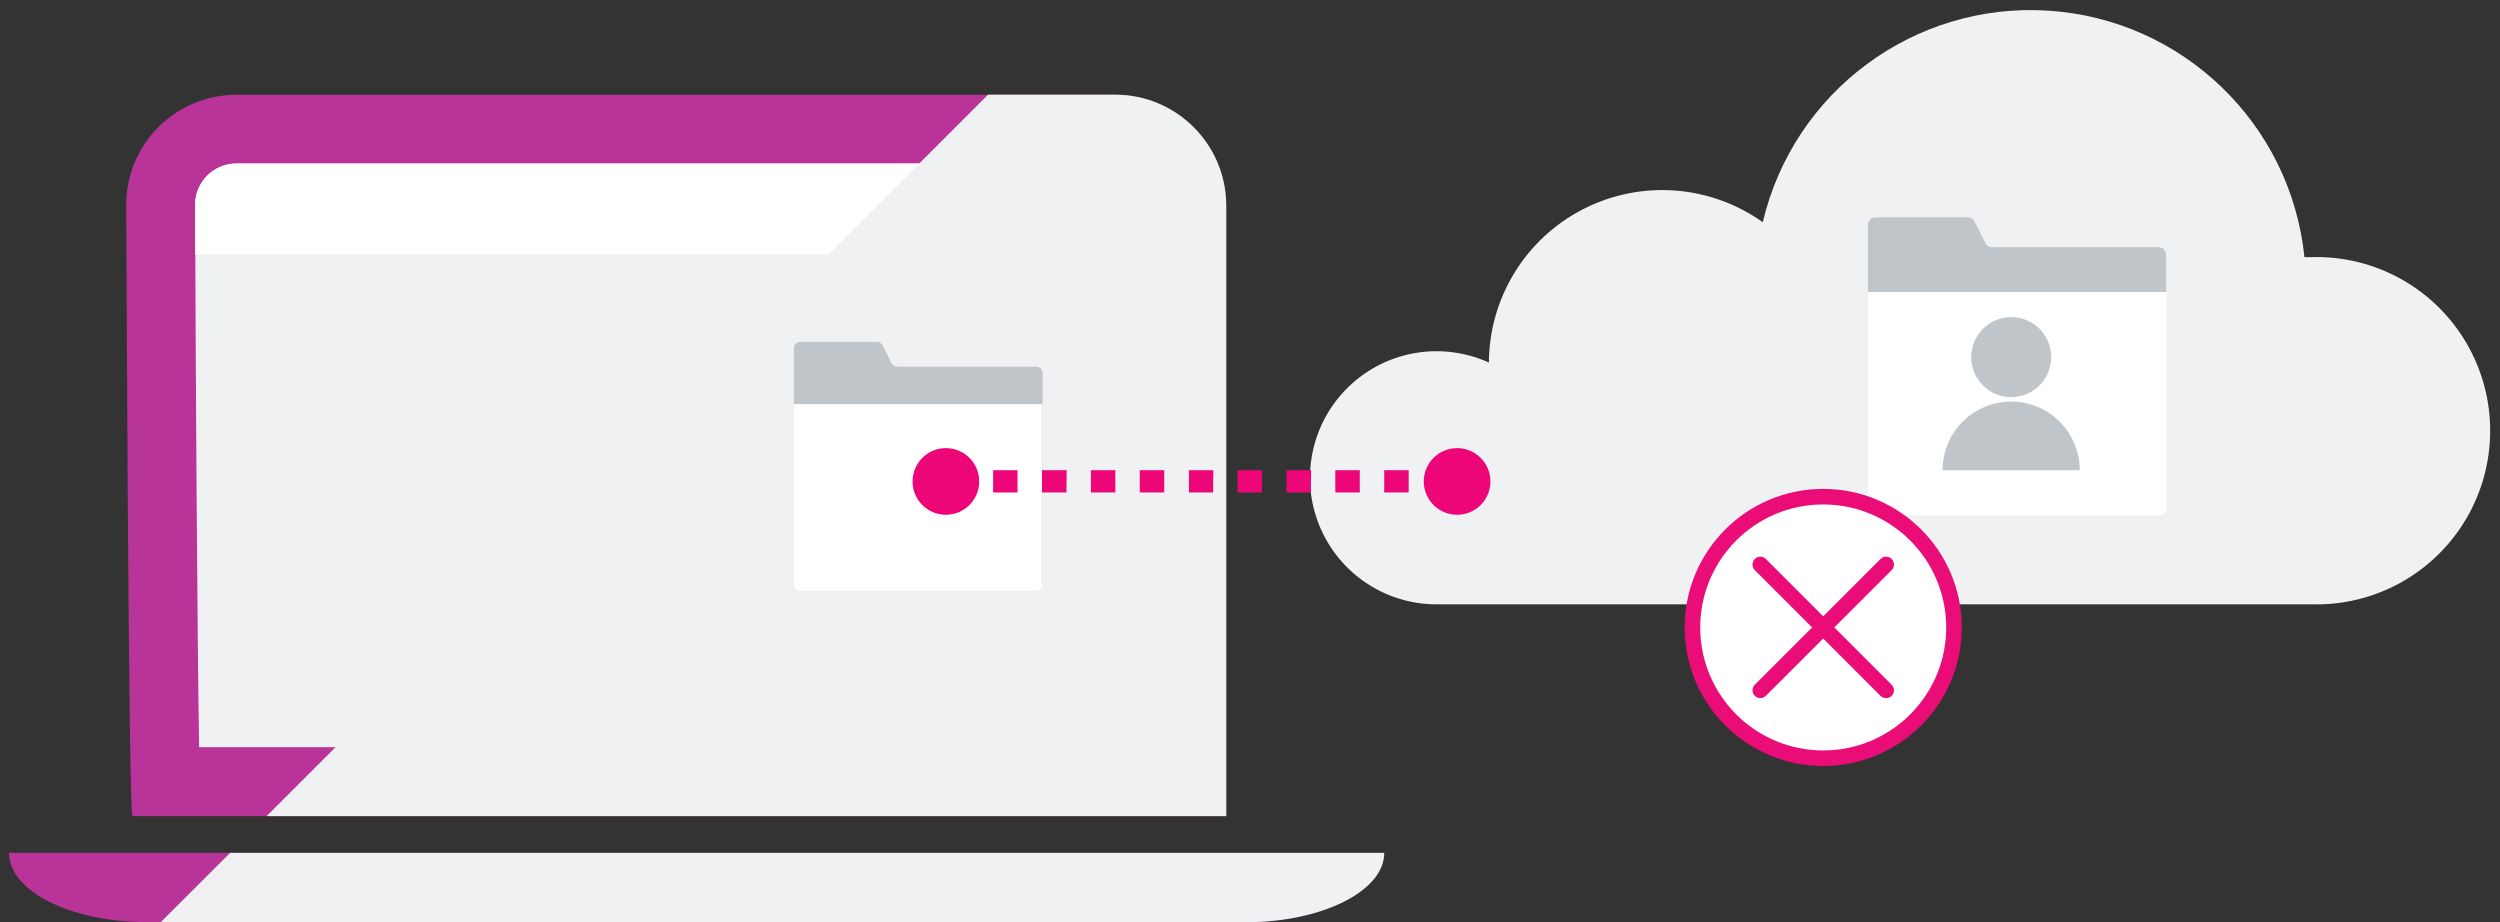 <?xml version="1.0" encoding="UTF-8"?>
<svg width="225px" height="83px" viewBox="0 0 225 83" version="1.1" xmlns="http://www.w3.org/2000/svg" xmlns:xlink="http://www.w3.org/1999/xlink">
    <rect x="0" y="0" width="225" height="83" fill="#333333" stroke="none"/>
    <!-- Generator: Sketch 59 (86127) - https://sketch.com -->
    <title>illustration/product/bespoke/BESPOKE-FINAL-S-01 (1)</title>
    <desc>Created with Sketch.</desc>
    <g id="Page-1" stroke="none" stroke-width="1" fill="none" fill-rule="evenodd">
        <g id="Step-3-ATO-connect-Copy-11" transform="translate(-568, -256)" fill-rule="nonzero">
            <g id="illustration/product/bespoke/BESPOKE-FINAL-S-01-(1)" transform="translate(568, 256)">
                <path d="M0.81,76.75 C0.81,80.2 6.35,82.99 13.2,82.99 L112.1,82.99 C118.95,82.99 124.58,80.2 124.58,76.75 L0.81,76.75 Z" id="Path" fill="#B83498"></path>
                <path d="M110.37,73.45 L110.37,18.45 C110.326,12.958 105.862,8.53 100.37,8.53 L21.27,8.53 C18.64,8.53 16.118,9.575 14.259,11.436 C12.4,13.297 11.357,15.82 11.36,18.45 C11.36,18.45 11.56,72.45 11.91,73.45 L110.37,73.45 Z" id="Path" fill="#B83498"></path>
                <path d="M17.92,67.25 C17.75,56.71 17.61,33.72 17.56,18.41 C17.571,16.369 19.229,14.72 21.27,14.72 L100.39,14.72 C101.385,14.712 102.342,15.099 103.05,15.797 C103.759,16.495 104.162,17.445 104.17,18.44 L104.17,67.25 L17.92,67.25 Z" id="Path" fill="#F0F1F3"></path>
                <path d="M104.17,22.9 L104.17,18.44 C104.162,17.445 103.759,16.495 103.05,15.797 C102.342,15.099 101.385,14.712 100.39,14.72 L21.27,14.72 C19.229,14.72 17.571,16.369 17.56,18.41 C17.56,21.72 17.56,19.08 17.56,22.9 L104.17,22.9 Z" id="Path" fill="#FFFFFF"></path>
                <path d="M100.39,8.52 L88.93,8.52 L24,73.45 L110.36,73.45 L110.36,18.45 C110.322,12.966 105.874,8.536 100.39,8.52 Z" id="Path" fill="#F0F1F3" style="mix-blend-mode: multiply;"></path>
                <path d="M14.46,83 L112.1,83 C118.95,83 124.58,80.21 124.58,76.76 L20.71,76.76 L14.46,83 Z" id="Path" fill="#F0F1F3" style="mix-blend-mode: multiply;"></path>
                <path d="M80.74,33 L93.27,33 C93.419,33 93.561,33.059 93.666,33.164 C93.771,33.269 93.83,33.411 93.83,33.56 L93.83,52.56 C93.83,52.869 93.579,53.12 93.27,53.12 L72,53.12 C71.695,53.115 71.45,52.865 71.45,52.56 L71.45,31.33 C71.45,31.025 71.695,30.775 72,30.77 L78.94,30.77 C79.151,30.773 79.344,30.892 79.44,31.08 L80.25,32.7 C80.346,32.883 80.534,32.998 80.74,33 Z" id="Path" fill="#C0C5CA"></path>
                <path d="M71.43,36.37 L93.82,36.37 L93.82,52.61 C93.82,52.919 93.569,53.17 93.26,53.17 L72,53.17 C71.691,53.17 71.44,52.919 71.44,52.61 L71.44,36.37 L71.43,36.37 Z" id="Path" fill="#FFFFFF"></path>
                <path d="M208.08,23.14 C207.85,23.14 207.63,23.14 207.4,23.14 C206.161,11.112 196.419,1.737 184.353,0.959 C172.286,0.182 161.422,8.231 158.65,20 C153.905,16.62 147.671,16.166 142.486,18.823 C137.301,21.479 134.029,26.804 134,32.63 C129.761,30.704 124.776,31.552 121.413,34.772 C118.049,37.991 116.984,42.934 118.723,47.253 C120.461,51.573 124.654,54.399 129.31,54.39 L208.09,54.39 C213.767,54.534 219.074,51.587 221.955,46.694 C224.835,41.8 224.835,35.73 221.955,30.836 C219.074,25.943 213.767,22.996 208.09,23.14 L208.08,23.14 Z" id="Path" fill="#F0F1F3"></path>
                <path d="M131.18,44.32 L129,44.32 L129,42.32 L131.2,42.32 L131.18,44.32 Z M126.78,44.32 L124.58,44.32 L124.58,42.32 L126.78,42.32 L126.78,44.32 Z M122.38,44.32 L120.18,44.32 L120.18,42.32 L122.38,42.32 L122.38,44.32 Z M117.98,44.32 L115.78,44.32 L115.78,42.32 L118,42.32 L117.98,44.32 Z M113.58,44.32 L111.38,44.32 L111.38,42.32 L113.58,42.32 L113.58,44.32 Z M109.18,44.32 L107,44.32 L107,42.32 L109.2,42.32 L109.18,44.32 Z M104.78,44.32 L102.58,44.32 L102.58,42.32 L104.78,42.32 L104.78,44.32 Z M100.38,44.32 L98.18,44.32 L98.18,42.32 L100.38,42.32 L100.38,44.32 Z M95.98,44.32 L93.78,44.32 L93.78,42.32 L96,42.32 L95.98,44.32 Z M91.58,44.32 L89.38,44.32 L89.38,42.32 L91.58,42.32 L91.58,44.32 Z M87.18,44.32 L85,44.32 L85,42.32 L87.2,42.32 L87.18,44.32 Z" id="Shape" fill="#EC0677"></path>
                <path d="M85.13,46.33 C83.473,46.33 82.13,44.987 82.13,43.33 C82.13,41.673 83.473,40.33 85.13,40.33 C86.787,40.33 88.13,41.673 88.13,43.33 C88.13,44.126 87.814,44.889 87.251,45.451 C86.689,46.014 85.926,46.33 85.13,46.33 L85.13,46.33 Z" id="Path" fill="#EC0677"></path>
                <path d="M131.14,46.33 C132.797,46.33 134.14,44.987 134.14,43.33 C134.14,41.673 132.797,40.33 131.14,40.33 C129.483,40.33 128.14,41.673 128.14,43.33 C128.14,44.126 128.456,44.889 129.019,45.451 C129.581,46.014 130.344,46.33 131.14,46.33 L131.14,46.33 Z" id="Path" fill="#EC0677"></path>
                <path d="M179.28,22.25 L194.28,22.25 C194.65,22.25 194.95,22.55 194.95,22.92 L194.95,45.76 C194.953,45.939 194.883,46.112 194.757,46.24 C194.631,46.368 194.459,46.44 194.28,46.44 L168.79,46.44 C168.611,46.44 168.439,46.368 168.313,46.24 C168.187,46.112 168.117,45.939 168.12,45.76 L168.12,20.23 C168.12,19.86 168.42,19.56 168.79,19.56 L177.11,19.56 C177.363,19.562 177.595,19.705 177.71,19.93 L178.71,21.93 C178.833,22.127 179.048,22.248 179.28,22.25 Z" id="Path" fill="#C0C5CA"></path>
                <path d="M168.12,26.28 L195,26.28 L195,45.76 C195,46.13 194.7,46.43 194.33,46.43 L168.79,46.43 C168.42,46.43 168.12,46.13 168.12,45.76 L168.12,26.28 L168.12,26.28 Z" id="Path" fill="#FFFFFF"></path>
                <path d="M181,36.14 C177.591,36.146 174.83,38.911 174.83,42.32 L187.18,42.32 C187.18,38.907 184.413,36.14 181,36.14 Z" id="Path" fill="#C0C5CA"></path>
                <circle id="Oval" fill="#C0C5CA" cx="181.01" cy="32.14" r="3.6"></circle>
                <circle id="Oval" fill="#FFFFFF" cx="164.09" cy="56.47" r="11.77"></circle>
                <path d="M164.09,68.94 C157.203,68.94 151.62,63.357 151.62,56.47 C151.62,49.583 157.203,44 164.09,44 C170.977,44 176.56,49.583 176.56,56.47 C176.554,63.355 170.975,68.934 164.09,68.94 L164.09,68.94 Z M164.09,45.4 C157.976,45.4 153.02,50.356 153.02,56.47 C153.02,62.584 157.976,67.54 164.09,67.54 C170.204,67.54 175.16,62.584 175.16,56.47 C175.154,50.358 170.202,45.406 164.09,45.4 L164.09,45.4 Z" id="Shape" fill="#EA0C77"></path>
                <line x1="158.43" y1="50.81" x2="169.75" y2="62.13" id="Path" fill="#FFFFFF"></line>
                <path d="M169.75,62.83 C169.564,62.828 169.386,62.757 169.25,62.63 L157.93,51.31 C157.655,51.033 157.655,50.587 157.93,50.31 C158.06,50.173 158.241,50.095 158.43,50.095 C158.619,50.095 158.8,50.173 158.93,50.31 L170.25,61.63 C170.525,61.907 170.525,62.353 170.25,62.63 C170.116,62.76 169.936,62.832 169.75,62.83 Z" id="Path" fill="#EA0C77"></path>
                <line x1="169.75" y1="50.81" x2="158.43" y2="62.13" id="Path" fill="#FFFFFF"></line>
                <path d="M158.43,62.83 C158.244,62.828 158.066,62.757 157.93,62.63 C157.655,62.353 157.655,61.907 157.93,61.63 L169.25,50.31 C169.38,50.173 169.561,50.095 169.75,50.095 C169.939,50.095 170.12,50.173 170.25,50.31 C170.525,50.587 170.525,51.033 170.25,51.31 L158.92,62.63 C158.787,62.756 158.613,62.827 158.43,62.83 L158.43,62.83 Z" id="Path" fill="#EA0C77"></path>
            </g>
        </g>
    </g>
</svg>